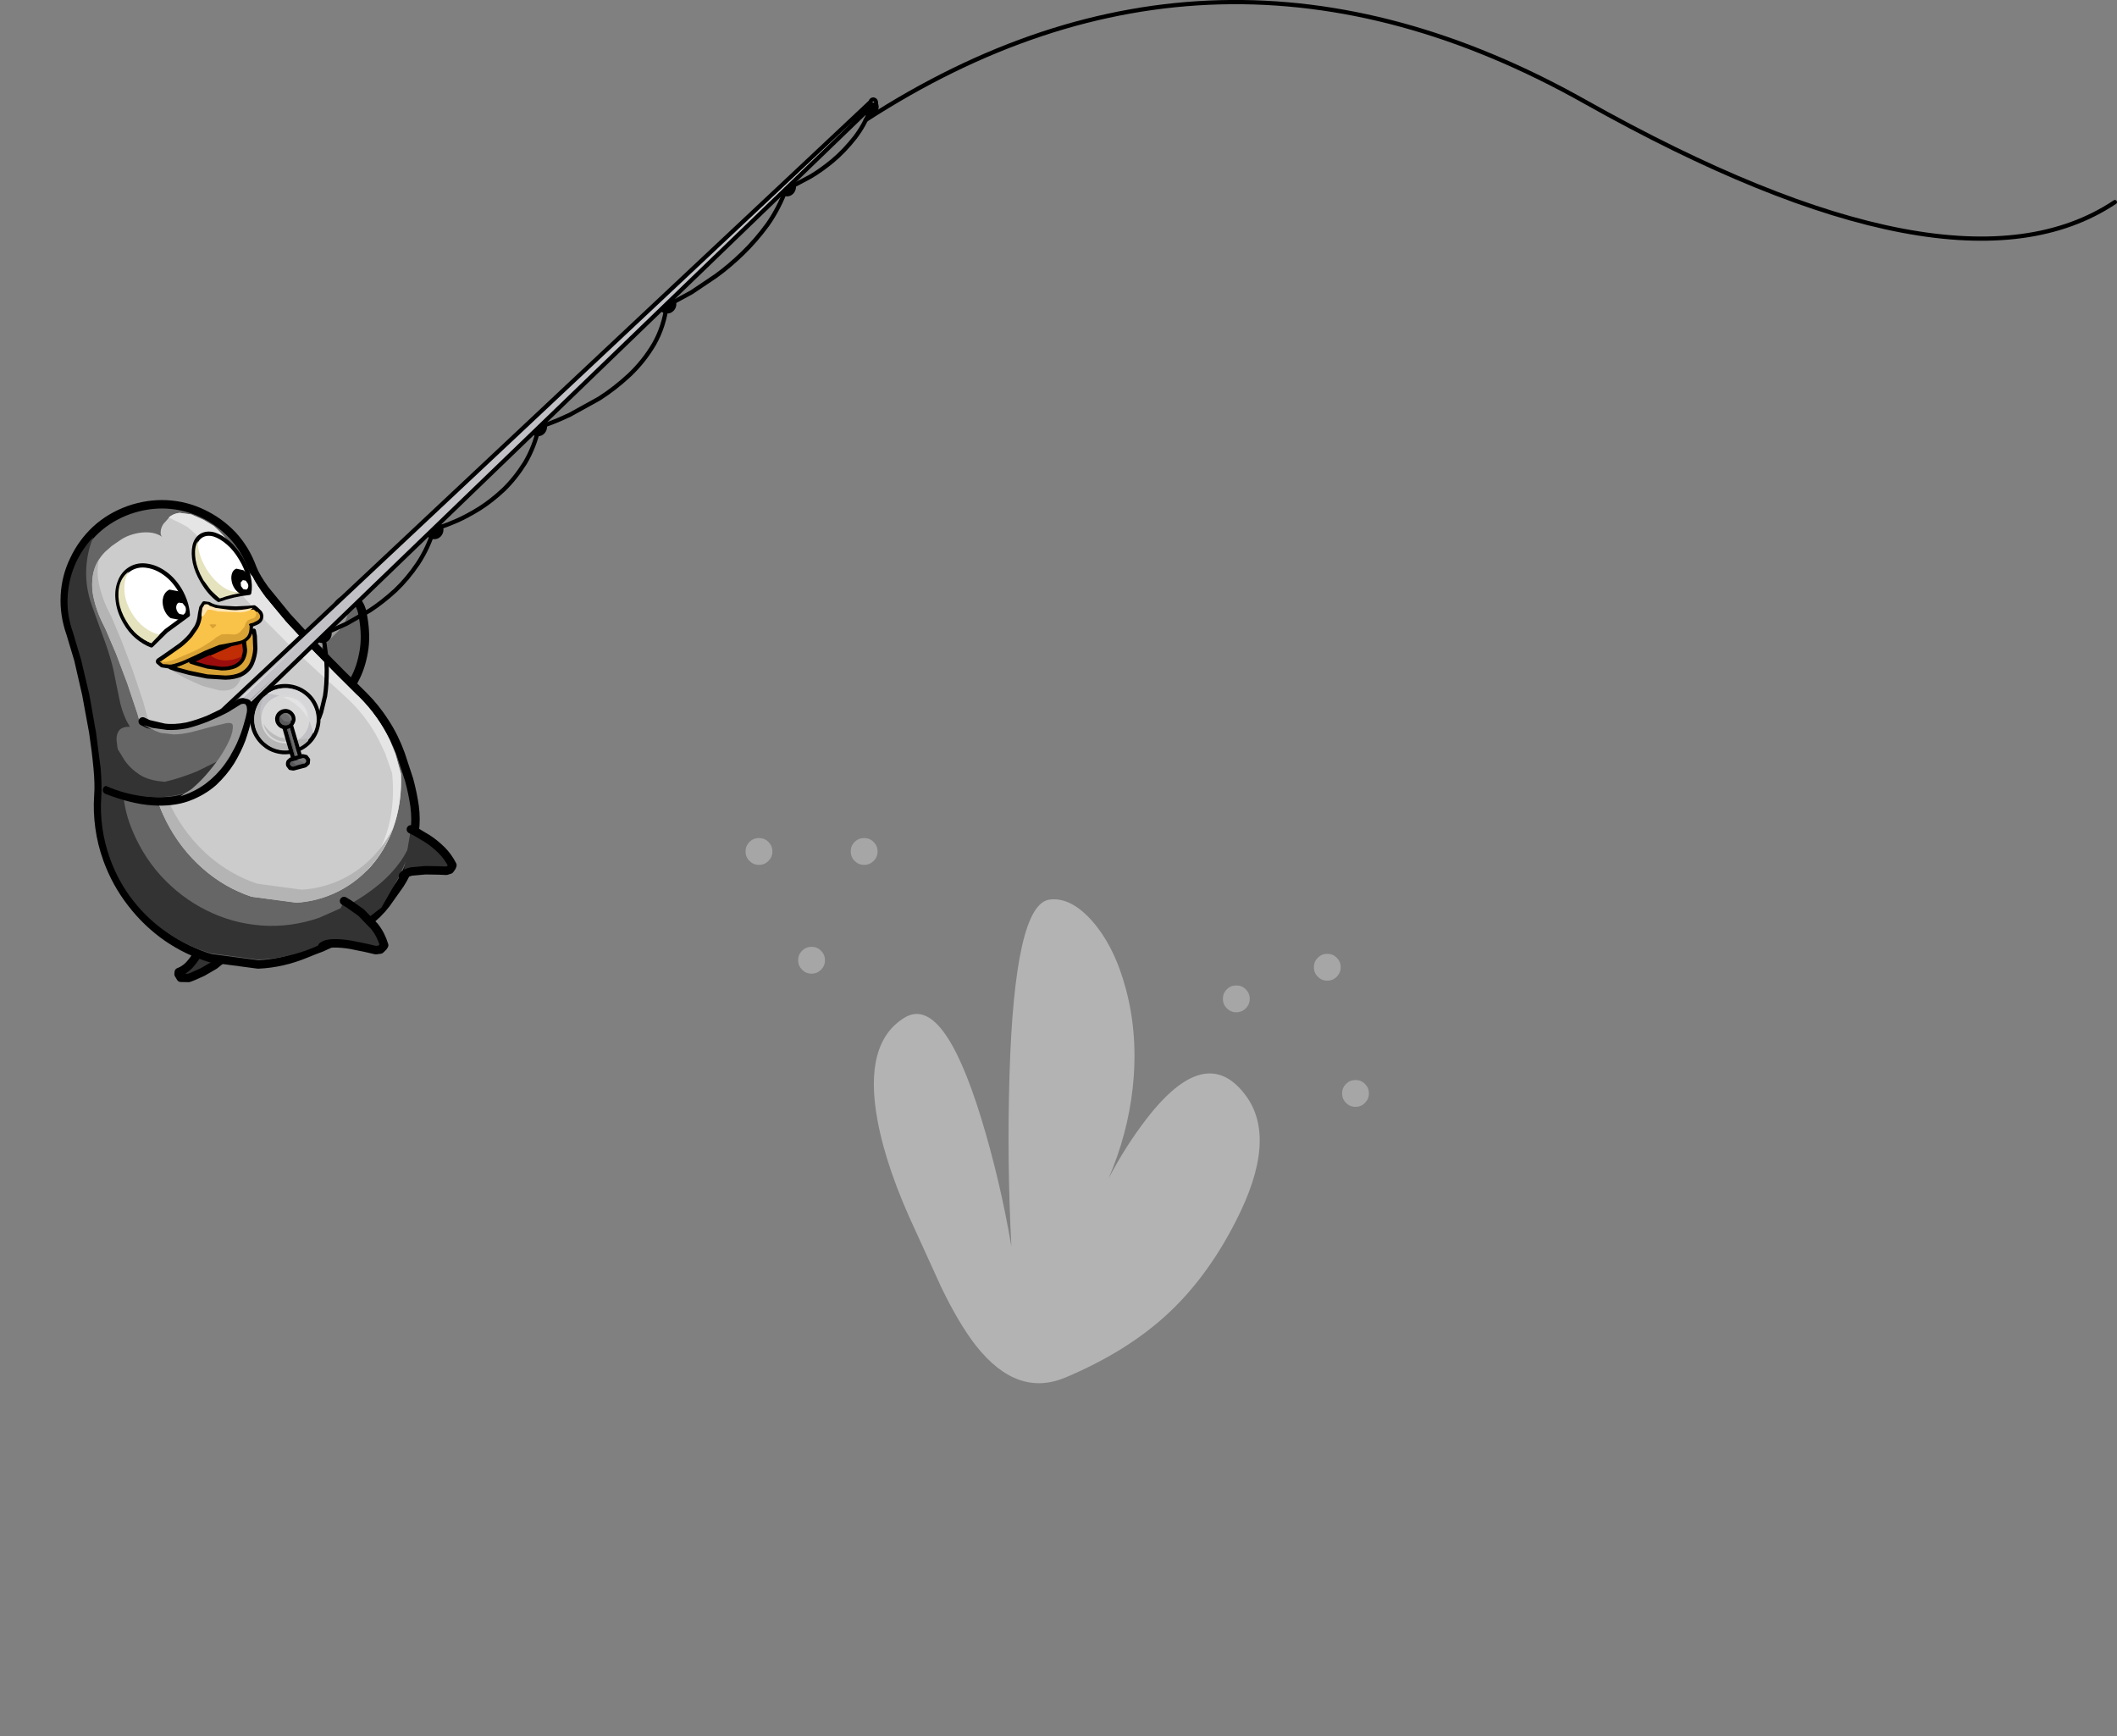 <?xml version="1.0" encoding="UTF-8" standalone="no"?>
<svg xmlns:xlink="http://www.w3.org/1999/xlink" height="409.4px" width="499.15px" xmlns="http://www.w3.org/2000/svg">
  <rect width="100%" height="100%" fill="#808080" stroke="none"/>
  <g transform="matrix(1, 0, 0, 1, 155.9, 255.65)">
    <use height="56.75" transform="matrix(1.0, 0.0, 0.0, 1.0, 47.7, -255.65)" width="295.55" xlink:href="#shape0"/>
    <use height="224.2" transform="matrix(0.992, 0.096, -0.096, 0.992, -128.563, -249.98)" width="181.5" xlink:href="#sprite0"/>
    <use height="155.95" transform="matrix(1.0, 0.0, 0.0, 1.0, -2.3, -85.5)" width="172.55" xlink:href="#sprite1"/>
  </g>
  <defs>
    <g id="shape0" transform="matrix(1, 0, 0, 1, -47.7, 255.65)">
      <path d="M48.2 -227.35 Q130.6 -280.7 217.75 -231.7 304.9 -182.7 342.75 -208.0" fill="none" stroke="#000000" stroke-linecap="round" stroke-linejoin="round" stroke-width="1.0"/>
    </g>
    <g id="sprite0" transform="matrix(1, 0, 0, 1, 47.6, 169.9)">
      <use height="224.2" transform="matrix(1.0, 0.0, 0.0, 1.0, -47.6, -169.9)" width="181.5" xlink:href="#shape1"/>
    </g>
    <g id="shape1" transform="matrix(1, 0, 0, 1, 47.6, 169.9)">
      <path d="M23.75 -37.15 Q25.2 -32.55 25.1 -28.7 24.95 -24.85 23.85 -21.85 22.75 -18.85 21.5 -16.95 L19.45 -14.35 16.05 -14.45 Q14.0 -15.85 11.25 -19.9 9.9 -21.9 9.5 -23.3 9.15 -24.75 9.3 -25.65 9.4 -26.6 9.75 -27.0 L10.05 -27.4 Q12.3 -28.1 13.7 -29.4 15.15 -30.8 15.95 -32.6 16.75 -34.45 17.2 -36.55 L17.5 -37.4 Q18.15 -38.95 19.35 -39.6 L21.75 -39.75 Q23.0 -39.2 23.75 -37.15" fill="#666666" fill-rule="evenodd" stroke="none"/>
      <path d="M23.75 -37.15 Q23.0 -39.2 21.75 -39.75 L19.35 -39.6 Q18.15 -38.95 17.5 -37.4 L17.2 -36.55 Q16.75 -34.45 15.95 -32.6 15.15 -30.8 13.7 -29.4 12.3 -28.1 10.05 -27.4 L9.75 -27.0 Q9.4 -26.6 9.3 -25.65 9.15 -24.75 9.5 -23.3 9.9 -21.9 11.25 -19.9 14.0 -15.85 16.05 -14.45 L19.45 -14.35 21.5 -16.95 Q22.75 -18.85 23.85 -21.85 24.95 -24.85 25.1 -28.7 25.2 -32.55 23.75 -37.15" fill="none" stroke="#000000" stroke-linecap="round" stroke-linejoin="round" stroke-width="2.0"/>
      <path d="M19.05 -38.5 Q19.55 -39.0 20.2 -39.2 20.7 -37.1 20.3 -35.45 19.9 -33.75 18.85 -32.35 L16.55 -29.55 Q15.1 -28.05 14.0 -26.4 12.8 -24.75 12.6 -22.7 12.55 -21.5 13.2 -19.95 13.85 -18.45 15.05 -17.15 L15.9 -16.4 Q17.5 -15.15 19.25 -15.2 L19.05 -14.9 Q18.5 -14.4 17.85 -14.5 16.7 -14.6 15.0 -16.35 L11.9 -20.3 Q10.45 -22.5 10.15 -23.85 9.8 -25.25 10.05 -25.95 L10.5 -26.85 Q12.95 -27.6 14.45 -29.1 15.95 -30.65 16.75 -32.55 17.55 -34.45 18.0 -36.4 L18.2 -37.25 19.05 -38.5" fill="#999999" fill-rule="evenodd" stroke="none"/>
      <path d="M0.55 44.7 Q0.3 45.95 -0.65 47.2 L-2.95 49.45 -5.6 51.35 -7.8 52.6 -8.7 53.05 -10.6 53.2 -11.2 52.4 -11.2 51.9 Q-9.9 51.25 -9.0 50.15 -8.1 49.0 -7.55 47.85 L-6.8 45.9 -6.55 45.05 0.55 44.7" fill="#333333" fill-rule="evenodd" stroke="none"/>
      <path d="M-6.55 45.05 L-6.8 45.9 -7.55 47.85 Q-8.1 49.0 -9.0 50.15 -9.9 51.25 -11.2 51.9 L-11.2 52.4 -10.6 53.2 -8.7 53.05 -7.8 52.6 -5.6 51.35 -2.95 49.45 -0.65 47.2 Q0.3 45.95 0.55 44.7" fill="none" stroke="#000000" stroke-linecap="round" stroke-linejoin="round" stroke-width="2.0"/>
      <path d="M20.2 -22.1 L26.05 -17.35 Q29.15 -14.8 31.7 -11.55 34.25 -8.35 36.1 -4.45 L38.65 1.35 Q39.8 4.4 40.55 7.45 41.25 10.45 41.15 13.4 41.55 17.55 40.9 20.65 40.2 23.65 38.9 26.15 L36.1 31.05 Q34.4 33.8 31.9 36.05 29.4 38.3 26.75 40.0 L21.9 42.85 Q19.65 43.95 18.45 44.6 13.05 47.5 7.3 48.3 L-4.05 47.9 Q-9.7 46.75 -14.75 43.95 -19.8 41.1 -23.85 36.8 -27.95 32.5 -30.6 26.95 -32.3 23.35 -33.15 19.7 -34.05 15.95 -34.15 12.25 -34.2 9.5 -34.95 5.65 -35.7 1.75 -36.8 -2.65 L-39.3 -11.4 -41.95 -19.35 -44.4 -25.35 Q-46.4 -29.65 -46.6 -34.15 -46.8 -38.65 -45.25 -42.8 -43.75 -47.0 -40.8 -50.35 -37.8 -53.7 -33.5 -55.75 -29.15 -57.75 -24.7 -57.95 -20.2 -58.15 -16.0 -56.6 -11.85 -55.1 -8.45 -52.15 -5.1 -49.15 -3.05 -44.85 -2.05 -42.85 0.4 -40.1 L6.2 -34.25 13.2 -28.0 Q16.8 -24.9 20.2 -22.1" fill="#666666" fill-rule="evenodd" stroke="none"/>
      <path d="M20.2 -22.1 Q16.8 -24.9 13.2 -28.0 L6.2 -34.25 0.4 -40.1 Q-2.05 -42.85 -3.05 -44.85 -5.1 -49.15 -8.45 -52.15 -11.85 -55.1 -16.0 -56.6 -20.2 -58.15 -24.7 -57.95 -29.15 -57.75 -33.5 -55.75 -37.8 -53.7 -40.8 -50.35 -43.75 -47.0 -45.25 -42.8 -46.8 -38.65 -46.6 -34.15 -46.4 -29.65 -44.4 -25.35 L-41.95 -19.35 -39.3 -11.4 -36.8 -2.65 Q-35.7 1.75 -34.95 5.65 -34.2 9.5 -34.15 12.25 -34.05 15.95 -33.15 19.7 -32.3 23.35 -30.6 26.95 -27.95 32.5 -23.85 36.8 -19.8 41.1 -14.75 43.95 -9.7 46.75 -4.05 47.9 L7.3 48.3 Q13.05 47.5 18.45 44.6 19.65 43.95 21.9 42.85 L26.75 40.0 Q29.4 38.3 31.9 36.05 34.4 33.8 36.1 31.05 L38.9 26.15 Q40.2 23.65 40.9 20.65 41.55 17.55 41.15 13.4 41.25 10.45 40.55 7.45 39.8 4.4 38.65 1.35 L36.1 -4.45 Q34.25 -8.35 31.7 -11.55 29.15 -14.8 26.05 -17.35 L20.2 -22.1" fill="none" stroke="#000000" stroke-linecap="round" stroke-linejoin="round" stroke-width="2.0"/>
      <path d="M-41.35 -19.5 L-43.85 -25.65 Q-45.65 -29.45 -45.9 -33.5 -46.15 -37.55 -45.0 -41.4 -43.8 -45.25 -41.25 -48.6 -42.45 -44.6 -42.15 -40.45 -41.85 -36.3 -40.0 -32.4 L-38.8 -29.85 -35.85 -23.65 Q-34.4 -20.5 -33.45 -17.7 L-32.5 -14.55 -31.1 -10.05 Q-30.35 -7.95 -29.25 -6.1 L-28.3 -4.75 Q-29.9 -4.65 -30.65 -3.8 -31.4 -2.7 -31.1 -1.1 L-30.4 2.0 -30.1 3.0 -29.0 8.2 -27.9 13.2 Q-27.25 15.7 -26.1 18.15 -22.85 24.85 -17.65 29.6 -12.45 34.3 -6.05 36.75 0.35 39.2 7.2 39.05 14.0 38.9 20.55 35.95 L27.65 31.95 Q31.0 29.65 33.85 26.8 36.7 23.95 38.6 20.6 40.45 17.25 41.05 13.45 40.95 16.45 40.2 19.2 L38.5 24.4 36.55 28.75 35.05 32.1 32.05 34.9 29.05 37.5 Q27.55 38.75 26.45 40.2 L25.45 39.85 25.1 39.7 Q24.9 39.8 24.75 39.95 21.65 42.35 18.1 44.0 12.65 46.5 7.0 47.15 L-4.15 46.75 Q-9.7 45.7 -14.6 43.0 -19.5 40.35 -23.45 36.25 -27.45 32.1 -30.0 26.7 -33.25 19.8 -33.45 12.3 -33.55 9.5 -34.25 5.65 L-36.15 -2.65 -38.6 -11.45 -41.35 -19.5" fill="#333333" fill-rule="evenodd" stroke="none"/>
      <path d="M24.2 -17.6 L25.1 -16.9 Q29.95 -12.9 33.2 -7.5 L34.8 -4.5 36.6 0.15 Q37.45 6.2 36.3 11.75 35.15 17.3 32.2 21.75 29.2 26.25 24.6 29.2 20.15 32.0 14.95 32.85 L4.25 32.5 Q-2.35 31.0 -8.0 26.9 -13.65 22.8 -17.55 16.65 L-18.2 15.65 Q-21.45 10.15 -22.7 4.1 -23.15 1.85 -24.2 -1.25 L-26.75 -7.9 -29.9 -15.0 -33.2 -21.65 -36.15 -27.05 -36.95 -28.35 -37.35 -29.0 Q-38.9 -31.6 -39.8 -34.4 -40.7 -37.3 -40.4 -40.1 -40.1 -42.9 -38.15 -45.35 L-36.7 -46.9 -34.8 -48.5 Q-33.5 -49.6 -31.7 -50.25 -29.95 -50.9 -28.2 -50.95 -26.45 -51.0 -25.0 -50.2 -25.5 -50.5 -25.5 -51.4 -25.55 -52.25 -25.05 -53.25 L-23.7 -55.1 Q-22.85 -55.95 -21.5 -56.25 L-18.7 -56.15 -15.7 -55.15 -13.15 -53.95 Q-9.5 -51.35 -6.95 -47.45 -5.85 -45.65 -2.85 -42.9 -1.65 -40.95 0.65 -38.4 L6.0 -33.1 12.3 -27.5 18.65 -22.15 24.2 -17.6" fill="#cccccc" fill-rule="evenodd" stroke="none"/>
      <path d="M6.0 -33.1 L12.3 -27.5 18.65 -22.15 24.2 -17.6 25.1 -16.9 Q29.95 -12.9 33.2 -7.5 L34.8 -4.5 36.6 0.15 Q37.55 7.0 36.0 13.15 34.45 19.25 30.6 23.95 33.8 19.05 34.85 13.0 35.85 6.9 34.5 0.2 L32.35 -4.45 30.5 -7.5 Q26.95 -12.9 21.75 -16.75 L20.85 -17.45 14.9 -21.85 8.1 -27.05 1.45 -32.55 -4.3 -37.75 Q-6.85 -40.25 -8.15 -42.2 -11.4 -44.9 -12.65 -46.65 -15.4 -50.6 -19.3 -53.1 L-21.45 -54.0 -23.95 -54.9 Q-23.0 -55.9 -21.5 -56.25 L-18.7 -56.15 -15.7 -55.15 -13.15 -53.95 Q-9.5 -51.35 -6.95 -47.45 -5.85 -45.65 -2.85 -42.9 -1.65 -40.95 0.65 -38.4 L6.0 -33.1" fill="#e5e5e5" fill-rule="evenodd" stroke="none"/>
      <path d="M-36.2 -27.05 L-37.0 -28.35 -37.4 -29.0 Q-38.75 -31.25 -39.6 -33.7 -40.5 -36.15 -40.5 -38.65 -40.55 -41.15 -39.4 -43.45 -39.75 -40.6 -38.85 -37.7 -37.95 -34.85 -36.4 -32.2 L-36.0 -31.55 -35.2 -30.3 -32.25 -24.85 -28.95 -18.15 -25.8 -11.1 -23.25 -4.45 Q-22.2 -1.4 -21.7 0.85 -20.45 6.95 -17.25 12.4 L-16.6 13.45 Q-12.65 19.6 -7.0 23.7 -1.4 27.75 5.25 29.3 L15.9 29.7 Q21.1 28.85 25.55 26.05 29.2 23.7 31.85 20.35 34.5 17.0 36.05 12.95 34.75 18.1 31.85 22.25 28.9 26.45 24.55 29.25 20.15 32.05 14.95 32.9 L4.25 32.5 Q-2.35 31.0 -8.0 26.9 -13.7 22.8 -17.6 16.7 L-18.2 15.65 Q-21.5 10.15 -22.7 4.15 -23.15 1.9 -24.25 -1.25 L-26.8 -7.9 -29.95 -14.95 -33.25 -21.65 -36.2 -27.05" fill="#b4b4b4" fill-rule="evenodd" stroke="none"/>
      <path d="M-4.9 -30.1 L-4.45 -28.95 -3.7 -26.1 -3.1 -22.4 Q-2.9 -20.5 -3.25 -18.8 -3.65 -17.15 -4.8 -16.2 -6.0 -15.35 -7.95 -15.35 L-12.1 -16.0 -16.25 -17.4 -19.45 -18.8 -20.75 -19.4 -4.9 -30.1" fill="#b4b4b4" fill-rule="evenodd" stroke="none"/>
      <path d="M26.1 31.4 L27.35 32.0 30.4 33.75 33.85 36.7 Q35.55 38.45 36.55 40.9 L36.35 41.3 35.75 42.0 34.7 42.25 32.45 41.95 28.65 41.55 Q26.5 41.4 24.65 41.6 22.8 41.8 22.0 42.6 L26.1 31.4" fill="#333333" fill-rule="evenodd" stroke="none"/>
      <path d="M26.1 31.4 L27.35 32.0 30.4 33.75 33.85 36.7 Q35.55 38.45 36.55 40.9 L36.35 41.3 35.75 42.0 34.7 42.25 32.45 41.95 28.65 41.55 Q26.5 41.4 24.65 41.6 22.8 41.8 22.0 42.6" fill="none" stroke="#000000" stroke-linecap="round" stroke-linejoin="round" stroke-width="2.0"/>
      <path d="M40.2 13.0 L41.4 13.45 44.35 14.85 Q46.1 15.75 47.9 17.2 49.6 18.6 50.8 20.5 L50.7 20.9 50.3 21.6 49.5 21.95 47.65 22.05 44.55 22.3 41.35 22.9 Q39.9 23.35 39.4 24.15 L40.2 13.0" fill="#333333" fill-rule="evenodd" stroke="none"/>
      <path d="M40.2 13.0 L41.4 13.45 44.35 14.85 Q46.1 15.75 47.9 17.2 49.6 18.6 50.8 20.5 L50.7 20.9 50.3 21.6 49.5 21.95 47.65 22.05 44.55 22.3 41.35 22.9 Q39.9 23.35 39.4 24.15" fill="none" stroke="#000000" stroke-linecap="round" stroke-linejoin="round" stroke-width="2.0"/>
      <path d="M-19.6 -38.05 Q-17.65 -35.3 -17.2 -32.4 L-21.95 -28.15 -25.1 -24.4 Q-26.9 -24.9 -28.65 -26.1 -30.4 -27.3 -31.75 -29.2 -33.45 -31.55 -34.0 -34.0 -34.6 -36.5 -34.0 -38.6 -33.45 -40.75 -31.75 -42.0 -30.05 -43.2 -27.9 -43.05 -25.7 -42.95 -23.5 -41.65 -21.35 -40.4 -19.6 -38.05" fill="#ffffff" fill-rule="evenodd" stroke="none"/>
      <path d="M-19.6 -38.05 Q-21.35 -40.4 -23.5 -41.65 -25.7 -42.95 -27.9 -43.05 -30.05 -43.2 -31.75 -42.0 -33.45 -40.75 -34.0 -38.6 -34.6 -36.5 -34.0 -34.0 -33.45 -31.55 -31.75 -29.2 -30.4 -27.3 -28.65 -26.1 -26.9 -24.9 -25.1 -24.4 L-21.95 -28.15 -17.2 -32.4 Q-17.65 -35.3 -19.6 -38.05" fill="none" stroke="#000000" stroke-linecap="round" stroke-linejoin="round" stroke-width="1.0"/>
      <path d="M-33.9 -38.2 Q-33.45 -40.1 -32.05 -41.3 -33.1 -39.4 -32.7 -36.8 -32.35 -34.15 -30.5 -31.65 -29.0 -29.6 -27.1 -28.45 -25.25 -27.3 -23.4 -27.15 L-25.15 -24.9 Q-26.9 -25.4 -28.6 -26.55 -30.25 -27.7 -31.6 -29.6 -33.15 -31.7 -33.75 -34.0 -34.3 -36.25 -33.9 -38.2" fill="#e5e2be" fill-rule="evenodd" stroke="none"/>
      <path d="M-5.95 -46.85 Q-4.45 -44.85 -3.75 -42.75 -3.1 -40.7 -3.25 -39.0 -7.05 -38.2 -10.3 -36.65 -12.6 -38.0 -14.5 -40.65 -16.05 -42.75 -16.75 -44.9 -17.4 -47.05 -17.2 -48.8 -17.0 -50.5 -15.8 -51.4 -14.6 -52.25 -12.85 -51.95 -11.2 -51.6 -9.35 -50.3 -7.5 -49.0 -5.95 -46.85" fill="#ffffff" fill-rule="evenodd" stroke="none"/>
      <path d="M-5.95 -46.85 Q-7.5 -49.0 -9.35 -50.3 -11.2 -51.6 -12.85 -51.95 -14.6 -52.25 -15.8 -51.4 -17.0 -50.5 -17.2 -48.8 -17.4 -47.05 -16.75 -44.9 -16.05 -42.75 -14.5 -40.65 -12.6 -38.0 -10.3 -36.65 -7.05 -38.2 -3.25 -39.0 -3.1 -40.7 -3.75 -42.75 -4.45 -44.85 -5.95 -46.85" fill="none" stroke="#000000" stroke-linecap="round" stroke-linejoin="round" stroke-width="1.0"/>
      <path d="M-15.2 -42.25 Q-16.5 -44.45 -16.85 -46.55 -17.2 -48.6 -16.55 -50.0 -16.35 -47.7 -14.85 -45.1 L-14.0 -43.8 Q-12.5 -41.8 -10.7 -40.5 -8.9 -39.2 -7.2 -38.95 -5.7 -38.7 -4.65 -39.45 L-3.75 -40.6 -3.75 -39.15 Q-7.15 -38.4 -10.05 -37.0 L-12.3 -38.7 -14.35 -40.95 -15.2 -42.25" fill="#e5e2be" fill-rule="evenodd" stroke="none"/>
      <path d="M-18.0 -35.65 Q-17.3 -34.2 -17.55 -32.9 -17.85 -31.6 -18.9 -31.05 L-21.15 -31.25 Q-22.3 -31.85 -23.0 -33.3 -23.65 -34.8 -23.4 -36.05 -23.15 -37.35 -22.1 -37.95 L-19.85 -37.75 Q-18.7 -37.1 -18.0 -35.65" fill="#000000" fill-rule="evenodd" stroke="none"/>
      <path d="M-17.95 -34.25 Q-17.7 -33.65 -17.8 -33.1 -17.9 -32.6 -18.3 -32.35 L-19.2 -32.45 Q-19.65 -32.7 -19.95 -33.3 -20.2 -33.85 -20.1 -34.35 -20.0 -34.9 -19.6 -35.1 L-18.7 -35.05 -17.95 -34.25" fill="#ffffff" fill-rule="evenodd" stroke="none"/>
      <path d="M-3.65 -42.45 Q-3.1 -41.2 -3.25 -40.15 -3.4 -39.1 -4.2 -38.7 -5.0 -38.35 -5.9 -38.9 -6.8 -39.45 -7.4 -40.65 -7.95 -41.9 -7.8 -42.95 -7.65 -44.0 -6.85 -44.4 L-5.15 -44.2 Q-4.25 -43.65 -3.65 -42.45" fill="#000000" fill-rule="evenodd" stroke="none"/>
      <path d="M-3.8 -41.15 Q-3.55 -40.7 -3.65 -40.3 -3.7 -39.85 -4.05 -39.7 L-4.75 -39.75 -5.35 -40.4 -5.5 -41.25 -5.05 -41.85 -4.35 -41.8 -3.8 -41.15" fill="#ffffff" fill-rule="evenodd" stroke="none"/>
      <path d="M89.6 -117.8 Q90.15 -117.35 90.25 -116.65 90.3 -116.0 89.9 -115.45 89.45 -114.85 88.75 -114.8 88.05 -114.7 87.5 -115.15 L87.3 -115.3 87.85 -116.0 88.05 -115.8 88.65 -115.65 Q89.0 -115.65 89.25 -115.95 L89.4 -116.6 89.1 -117.15 88.85 -117.25 89.4 -117.95 89.6 -117.8" fill="#c1c1c6" fill-rule="evenodd" stroke="none"/>
      <path d="M89.6 -117.8 L89.4 -117.95 88.85 -117.25 89.1 -117.15 89.4 -116.6 89.25 -115.95 Q89.0 -115.65 88.65 -115.65 L88.05 -115.8 87.85 -116.0 87.3 -115.3 87.5 -115.15 Q88.05 -114.7 88.75 -114.8 89.45 -114.85 89.9 -115.45 90.3 -116.0 90.25 -116.65 90.15 -117.35 89.6 -117.8" fill="none" stroke="#000000" stroke-linecap="round" stroke-linejoin="round" stroke-width="1.0"/>
      <path d="M61.95 -85.95 L62.6 -84.85 Q62.65 -84.15 62.25 -83.6 61.8 -83.0 61.1 -82.95 60.4 -82.9 59.85 -83.3 L59.65 -83.45 60.2 -84.15 60.4 -83.95 61.0 -83.8 Q61.35 -83.8 61.55 -84.1 L61.75 -84.75 61.45 -85.3 61.2 -85.4 61.75 -86.1 61.95 -85.95" fill="#c1c1c6" fill-rule="evenodd" stroke="none"/>
      <path d="M61.95 -85.95 L61.75 -86.1 61.2 -85.4 61.45 -85.3 61.75 -84.75 61.55 -84.1 Q61.35 -83.8 61.0 -83.8 L60.4 -83.95 60.2 -84.15 59.65 -83.45 59.85 -83.3 Q60.4 -82.9 61.1 -82.95 61.8 -83.0 62.25 -83.6 62.65 -84.15 62.6 -84.85 L61.95 -85.95" fill="none" stroke="#000000" stroke-linecap="round" stroke-linejoin="round" stroke-width="1.0"/>
      <path d="M39.9 -59.35 Q40.45 -58.9 40.55 -58.25 40.6 -57.55 40.2 -57.0 39.75 -56.4 39.05 -56.35 38.35 -56.3 37.8 -56.7 L37.6 -56.85 38.15 -57.55 38.35 -57.35 38.95 -57.2 Q39.3 -57.2 39.55 -57.5 L39.7 -58.15 39.4 -58.7 39.15 -58.8 39.7 -59.5 39.9 -59.35" fill="#c1c1c6" fill-rule="evenodd" stroke="none"/>
      <path d="M39.9 -59.35 L39.7 -59.5 39.15 -58.8 39.4 -58.7 39.7 -58.15 39.55 -57.5 Q39.3 -57.2 38.95 -57.2 L38.35 -57.35 38.15 -57.55 37.6 -56.85 37.8 -56.7 Q38.35 -56.3 39.05 -56.35 39.75 -56.4 40.2 -57.0 40.6 -57.55 40.55 -58.25 40.45 -58.9 39.9 -59.35" fill="none" stroke="#000000" stroke-linecap="round" stroke-linejoin="round" stroke-width="1.0"/>
      <path d="M15.95 -32.35 Q16.5 -31.9 16.6 -31.25 16.65 -30.55 16.25 -30.0 15.8 -29.4 15.1 -29.35 14.4 -29.3 13.85 -29.7 L13.65 -29.85 14.2 -30.55 14.4 -30.35 15.0 -30.2 Q15.35 -30.2 15.55 -30.5 L15.75 -31.15 15.45 -31.7 15.2 -31.8 15.75 -32.5 15.95 -32.35" fill="#c1c1c6" fill-rule="evenodd" stroke="none"/>
      <path d="M15.95 -32.35 L15.75 -32.5 15.2 -31.8 15.45 -31.7 15.75 -31.15 15.55 -30.5 Q15.35 -30.2 15.0 -30.2 L14.4 -30.35 14.2 -30.55 13.65 -29.85 13.85 -29.7 Q14.4 -29.3 15.1 -29.35 15.8 -29.4 16.25 -30.0 16.65 -30.55 16.6 -31.25 16.5 -31.9 15.95 -32.35" fill="none" stroke="#000000" stroke-linecap="round" stroke-linejoin="round" stroke-width="1.0"/>
      <path d="M115.1 -148.1 L115.75 -147.0 Q115.8 -146.3 115.4 -145.75 114.95 -145.15 114.25 -145.1 113.55 -145.05 113.0 -145.45 L112.8 -145.6 113.35 -146.3 113.55 -146.1 114.15 -145.95 Q114.5 -145.95 114.75 -146.25 L114.9 -146.9 114.6 -147.45 114.35 -147.55 114.9 -148.25 115.1 -148.1" fill="#c1c1c6" fill-rule="evenodd" stroke="none"/>
      <path d="M115.1 -148.1 L114.9 -148.25 114.35 -147.55 114.6 -147.45 114.9 -146.9 114.75 -146.25 Q114.5 -145.95 114.15 -145.95 L113.55 -146.1 113.35 -146.3 112.8 -145.6 113.0 -145.45 Q113.55 -145.05 114.25 -145.1 114.95 -145.15 115.4 -145.75 115.8 -146.3 115.75 -147.0 L115.1 -148.1" fill="none" stroke="#000000" stroke-linecap="round" stroke-linejoin="round" stroke-width="1.0"/>
      <path d="M132.75 -168.9 Q133.3 -168.45 133.4 -167.75 133.45 -167.1 133.05 -166.55 132.6 -165.95 131.9 -165.9 131.2 -165.8 130.65 -166.25 L130.45 -166.4 131.0 -167.1 131.2 -166.9 131.8 -166.75 Q132.15 -166.75 132.4 -167.05 L132.55 -167.7 132.25 -168.25 132.0 -168.35 132.55 -169.05 132.75 -168.9" fill="#c1c1c6" fill-rule="evenodd" stroke="none"/>
      <path d="M132.75 -168.9 L132.55 -169.05 132.0 -168.35 132.25 -168.25 132.55 -167.7 132.4 -167.05 Q132.15 -166.75 131.8 -166.75 L131.2 -166.9 131.0 -167.1 130.45 -166.4 130.65 -166.25 Q131.2 -165.8 131.9 -165.9 132.6 -165.95 133.05 -166.55 133.45 -167.1 133.4 -167.75 133.3 -168.45 132.75 -168.9" fill="none" stroke="#000000" stroke-linecap="round" stroke-linejoin="round" stroke-width="1.0"/>
      <path d="M15.95 -10.2 Q15.95 -8.05 14.95 -6.25 13.9 -4.45 12.15 -3.4 10.4 -2.35 8.25 -2.25 6.05 -2.25 4.3 -3.25 2.5 -4.3 1.4 -6.05 0.35 -7.8 0.3 -9.95 0.3 -12.15 1.3 -13.9 2.35 -15.7 4.05 -16.8 5.8 -17.85 8.0 -17.9 10.15 -17.9 11.95 -16.9 13.75 -15.9 14.8 -14.15 15.85 -12.4 15.95 -10.2" fill="#c1c1c6" fill-rule="evenodd" stroke="none"/>
      <path d="M15.95 -10.2 Q15.95 -8.05 14.95 -6.25 13.9 -4.45 12.15 -3.4 10.4 -2.35 8.25 -2.25 6.05 -2.25 4.3 -3.25 2.5 -4.3 1.4 -6.05 0.35 -7.8 0.3 -9.95 0.3 -12.15 1.3 -13.9 2.35 -15.7 4.05 -16.8 5.8 -17.85 8.0 -17.9 10.15 -17.9 11.95 -16.9 13.75 -15.9 14.8 -14.15 15.85 -12.4 15.95 -10.2" fill="none" stroke="#000000" stroke-linecap="round" stroke-linejoin="round" stroke-width="1.0"/>
      <path d="M0.75 -9.95 Q0.75 -11.4 1.25 -12.7 1.75 -14.0 2.65 -15.0 L2.7 -15.0 Q1.8 -12.85 2.1 -10.9 2.45 -9.0 3.8 -7.6 5.2 -6.2 7.35 -5.6 10.7 -5.15 13.85 -6.05 L14.0 -5.5 Q12.95 -4.2 11.5 -3.45 10.0 -2.7 8.25 -2.65 6.2 -2.65 4.55 -3.6 2.85 -4.55 1.85 -6.2 0.8 -7.85 0.75 -9.95" fill="#b6b6b7" fill-rule="evenodd" stroke="none"/>
      <path d="M8.0 -17.45 Q10.1 -17.45 11.75 -16.5 13.45 -15.55 14.45 -13.9 15.5 -12.25 15.55 -10.15 15.55 -8.65 15.0 -7.25 14.3 -9.95 12.55 -11.9 10.8 -13.8 8.4 -14.75 6.05 -15.75 3.3 -15.65 5.25 -17.35 8.0 -17.45" fill="#d6d6d8" fill-rule="evenodd" stroke="none"/>
      <path d="M2.4 -10.0 Q2.45 -12.4 4.0 -14.05 5.6 -15.7 8.05 -15.8 10.45 -15.75 12.1 -14.2 13.75 -12.6 13.85 -10.15 13.8 -7.75 12.25 -6.1 10.6 -4.45 8.2 -4.35 5.8 -4.4 4.15 -5.95 2.5 -7.6 2.4 -10.0" fill="#d8d8d8" fill-rule="evenodd" stroke="none"/>
      <path d="M8.1 -15.35 Q10.15 -15.35 11.65 -14.05 13.1 -12.8 13.4 -10.8 12.25 -12.45 10.6 -13.55 9.0 -14.7 7.05 -15.2 L8.1 -15.35" fill="#e3e3e5" fill-rule="evenodd" stroke="none"/>
      <path d="M7.35 -5.65 L10.85 -5.55 Q9.7 -4.85 8.25 -4.75 6.4 -4.75 5.0 -5.8 3.65 -6.8 3.1 -8.5 4.55 -6.45 7.35 -5.65" fill="#bbbbbc" fill-rule="evenodd" stroke="none"/>
      <path d="M12.6 -1.25 L11.05 -0.65 7.15 -10.5 8.65 -11.1 12.6 -1.25" fill="#6d6d70" fill-rule="evenodd" stroke="none"/>
      <path d="M12.6 -1.25 L11.05 -0.65 7.15 -10.5 8.65 -11.1 12.6 -1.25" fill="none" stroke="#000000" stroke-linecap="round" stroke-linejoin="round" stroke-width="1.0"/>
      <path d="M12.05 -1.45 L11.85 -1.4 10.15 -5.95 8.3 -10.5 8.45 -10.55 9.1 -8.95 10.25 -6.0 11.4 -3.05 12.05 -1.45" fill="#7b7b7c" fill-rule="evenodd" stroke="none"/>
      <path d="M8.05 -10.4 L9.8 -5.9 11.5 -1.25 11.3 -1.2 10.7 -2.8 9.55 -5.7 8.4 -8.65 7.75 -10.25 8.05 -10.4" fill="#59595b" fill-rule="evenodd" stroke="none"/>
      <path d="M14.4 -1.05 L14.4 -0.25 13.85 0.35 11.15 1.35 10.4 1.3 9.85 0.7 Q9.7 0.25 9.85 -0.15 L10.35 -0.7 13.05 -1.75 13.85 -1.65 14.4 -1.05" fill="#6d6d70" fill-rule="evenodd" stroke="none"/>
      <path d="M14.4 -1.05 L14.4 -0.25 13.85 0.35 11.15 1.35 10.4 1.3 9.85 0.7 Q9.7 0.25 9.85 -0.15 L10.35 -0.7 13.05 -1.75 13.85 -1.65 14.4 -1.05" fill="none" stroke="#000000" stroke-linecap="round" stroke-linejoin="round" stroke-width="1.0"/>
      <path d="M10.65 -0.35 Q11.3 0.35 12.1 0.5 L11.05 0.95 10.65 0.9 10.25 0.5 10.25 0.0 10.55 -0.3 10.65 -0.35" fill="#59595b" fill-rule="evenodd" stroke="none"/>
      <path d="M13.65 -0.1 L13.55 -0.05 Q12.8 -0.65 11.85 -0.85 L13.2 -1.35 13.55 -1.3 13.95 -0.95 14.0 -0.45 13.65 -0.1" fill="#7b7b7c" fill-rule="evenodd" stroke="none"/>
      <path d="M16.05 -11.2 L16.4 -12.55 16.95 -16.45 Q17.1 -19.05 16.75 -22.7 16.35 -26.4 15.0 -31.05 L16.5 -31.75 20.35 -33.95 25.6 -37.65 Q28.4 -39.9 31.1 -42.9 33.75 -45.95 35.8 -49.75 37.85 -53.6 38.8 -58.25 L40.3 -58.85 Q41.7 -59.45 44.05 -60.75 46.35 -62.05 49.05 -64.1 51.75 -66.2 54.3 -69.1 56.8 -72.05 58.7 -75.85 60.55 -79.75 61.2 -84.6 L63.2 -85.55 Q65.15 -86.45 68.2 -88.25 L74.75 -92.75 Q78.2 -95.45 81.3 -98.95 84.4 -102.5 86.4 -106.8 88.35 -111.15 88.5 -116.25 L90.05 -117.15 94.05 -119.85 99.4 -124.25 Q102.35 -126.85 105.2 -130.2 108.05 -133.55 110.45 -137.6 112.75 -141.7 114.0 -146.45 L115.55 -147.25 119.4 -149.8 Q121.75 -151.5 124.3 -154.05 126.85 -156.65 129.05 -160.1 130.9 -163.1 132.0 -166.8" fill="none" stroke="#000000" stroke-linecap="round" stroke-linejoin="round" stroke-width="1.0"/>
      <path d="M133.15 -168.8 Q133.1 -168.3 132.6 -168.2 L-6.25 -5.65 -6.7 -5.25 Q-7.15 -4.85 -7.8 -4.75 -8.45 -4.65 -9.15 -5.2 -9.9 -6.0 -9.85 -6.65 L-9.4 -7.8 -9.05 -8.25 131.9 -168.8 Q131.95 -169.35 132.5 -169.4 133.05 -169.35 133.15 -168.8" fill="#c1c1c6" fill-rule="evenodd" stroke="none"/>
      <path d="M133.15 -168.8 Q133.05 -169.35 132.5 -169.4 131.95 -169.35 131.9 -168.8 L-9.05 -8.25 -9.4 -7.8 -9.85 -6.65 Q-9.9 -6.0 -9.15 -5.2 -8.45 -4.65 -7.8 -4.75 -7.15 -4.85 -6.7 -5.25 L-6.25 -5.65 132.6 -168.2 Q133.1 -168.3 133.15 -168.8" fill="none" stroke="#000000" stroke-linecap="round" stroke-linejoin="round" stroke-width="1.0"/>
      <path d="M132.7 -168.9 L132.75 -168.85 132.55 -168.65 132.45 -168.6 132.7 -168.9 M10.15 -28.7 L-9.25 -6.0 -9.4 -6.6 -9.4 -6.8 10.15 -28.7" fill="#dbdbdd" fill-rule="evenodd" stroke="none"/>
      <path d="M132.55 -169.0 L132.55 -168.95 132.3 -168.7 132.3 -168.75 132.55 -169.0 M5.2 -20.45 L-7.55 -5.25 -7.95 -5.2 -8.2 -5.2 5.2 -20.45" fill="#9a9a9b" fill-rule="evenodd" stroke="none"/>
      <path d="M10.05 -10.15 Q10.0 -9.35 9.45 -8.75 8.95 -8.25 8.15 -8.2 7.35 -8.2 6.8 -8.75 6.25 -9.25 6.2 -10.05 6.2 -10.85 6.75 -11.4 7.3 -11.95 8.1 -12.0 8.9 -12.0 9.45 -11.45 10.0 -10.95 10.05 -10.15" fill="#6d6d70" fill-rule="evenodd" stroke="none"/>
      <path d="M10.05 -10.15 Q10.0 -9.35 9.45 -8.75 8.95 -8.25 8.15 -8.2 7.35 -8.2 6.8 -8.75 6.25 -9.25 6.2 -10.05 6.2 -10.85 6.75 -11.4 7.3 -11.95 8.1 -12.0 8.9 -12.0 9.45 -11.45 10.0 -10.95 10.05 -10.15" fill="none" stroke="#000000" stroke-linecap="round" stroke-linejoin="round" stroke-width="1.0"/>
      <path d="M9.65 -9.85 L8.75 -10.9 Q8.25 -11.35 7.4 -11.3 L8.15 -11.55 Q8.75 -11.55 9.2 -11.15 9.65 -10.75 9.65 -10.1 L9.65 -9.85" fill="#7b7b7c" fill-rule="evenodd" stroke="none"/>
      <path d="M6.85 -10.7 Q7.4 -9.8 8.05 -9.55 L9.55 -9.5 Q9.15 -8.65 8.2 -8.6 7.55 -8.6 7.15 -9.0 6.75 -9.4 6.7 -10.05 L6.85 -10.7" fill="#59595b" fill-rule="evenodd" stroke="none"/>
      <path d="M-25.4 -6.3 L-24.0 -5.8 -20.25 -5.3 Q-17.85 -5.2 -14.8 -6.1 -12.35 -6.95 -9.8 -8.3 L-5.4 -10.95 -2.85 -12.95 -2.3 -13.1 -1.3 -12.95 Q-0.8 -12.7 -0.7 -11.45 L-0.9 -8.95 Q-1.1 -7.1 -1.75 -4.4 -2.45 -1.8 -3.8 1.05 -5.2 3.85 -7.45 6.4 -9.75 8.85 -13.15 10.5 -16.55 12.1 -21.25 12.25 -26.0 12.4 -32.25 10.65 L-25.4 -6.3" fill="#666666" fill-rule="evenodd" stroke="none"/>
      <path d="M-25.4 -6.3 L-24.0 -5.8 -20.25 -5.3 Q-17.85 -5.2 -14.8 -6.1 -12.35 -6.95 -9.8 -8.3 L-5.4 -10.95 -2.85 -12.95 -2.3 -13.1 -1.3 -12.95 Q-0.8 -12.7 -0.7 -11.45 L-0.9 -8.95 Q-1.1 -7.1 -1.75 -4.4 -2.45 -1.8 -3.8 1.05 -5.2 3.85 -7.45 6.4 -9.75 8.85 -13.15 10.5 -16.55 12.1 -21.25 12.25 -26.0 12.4 -32.25 10.65" fill="none" stroke="#000000" stroke-linecap="round" stroke-linejoin="round" stroke-width="2.0"/>
      <path d="M-32.3 -0.45 Q-31.95 -0.95 -31.6 -0.45 L-28.8 3.25 Q-27.25 5.1 -24.85 6.35 -22.45 7.55 -18.65 7.4 L-18.65 7.35 Q-15.35 6.25 -11.45 4.2 L-3.75 -0.55 Q-5.85 4.0 -9.1 6.75 -12.4 9.4 -16.45 10.5 -20.55 11.6 -24.9 11.25 -29.3 10.95 -33.55 9.4 -33.4 8.4 -33.6 7.5 L-34.0 5.65 Q-34.15 4.7 -33.75 3.6 L-33.5 2.55 -33.0 0.85 -32.3 -0.45" fill="#333333" fill-rule="evenodd" stroke="none"/>
      <path d="M-20.85 -4.0 Q-22.05 -4.25 -23.05 -4.65 L-25.1 -5.45 -23.05 -5.0 -19.4 -4.85 Q-17.3 -4.95 -14.75 -5.7 -12.35 -6.55 -9.85 -7.85 -7.35 -9.2 -5.4 -10.5 L-2.65 -12.6 -2.15 -12.75 -1.6 -12.7 -1.25 -12.15 -1.1 -11.4 -1.1 -10.85 Q-1.15 -9.9 -1.55 -7.9 -1.9 -5.85 -2.75 -3.25 -3.65 -0.7 -5.2 2.0 -6.75 4.65 -9.15 6.9 -11.55 9.1 -14.9 10.5 L-12.4 8.55 Q-10.9 7.05 -9.35 4.95 -7.8 2.8 -6.5 0.5 -5.25 -1.85 -4.55 -3.9 -3.85 -6.0 -4.1 -7.4 -4.25 -8.15 -5.65 -7.8 L-9.15 -6.6 Q-11.3 -5.75 -13.55 -4.95 -15.85 -4.15 -17.8 -3.95 L-20.85 -4.0" fill="#999999" fill-rule="evenodd" stroke="none"/>
      <path d="M-1.0 -22.5 Q-1.55 -20.75 -3.3 -19.6 -4.8 -18.75 -6.9 -18.5 L-11.25 -18.35 -15.5 -18.8 -18.75 -19.35 -20.05 -19.65 -1.3 -30.2 -0.95 -28.95 -0.55 -26.0 Q-0.45 -24.25 -1.0 -22.5" fill="#d8a235" fill-rule="evenodd" stroke="none"/>
      <path d="M-1.0 -22.5 Q-0.45 -24.25 -0.55 -26.0 L-0.95 -28.95 -1.3 -30.2 -20.05 -19.65 -18.75 -19.35 -15.5 -18.8 -11.25 -18.35 -6.9 -18.5 Q-4.8 -18.75 -3.3 -19.6 -1.55 -20.75 -1.0 -22.5" fill="none" stroke="#000000" stroke-linecap="round" stroke-linejoin="round" stroke-width="1.0"/>
      <path d="M-3.65 -28.05 L-3.35 -27.3 -2.95 -25.5 Q-2.85 -24.45 -3.25 -23.35 -3.65 -22.25 -4.9 -21.45 -6.2 -20.75 -8.0 -20.6 L-11.4 -20.7 -14.15 -21.2 -15.35 -21.45 -3.65 -28.05" fill="#c12d05" fill-rule="evenodd" stroke="none"/>
      <path d="M-3.65 -28.05 L-15.35 -21.45 -14.15 -21.2 -11.4 -20.7 -8.0 -20.6 Q-6.2 -20.75 -4.9 -21.45 -3.65 -22.25 -3.25 -23.35 -2.85 -24.45 -2.95 -25.5 L-3.35 -27.3 -3.65 -28.05" fill="none" stroke="#000000" stroke-linecap="round" stroke-linejoin="round" stroke-width="1.0"/>
      <path d="M-11.1 -23.45 Q-9.3 -22.35 -7.3 -22.55 -5.2 -22.8 -3.45 -23.95 -3.7 -22.7 -5.15 -21.8 -6.45 -21.05 -8.2 -20.95 L-11.6 -21.1 -14.3 -21.6 -13.1 -22.3 -11.1 -23.45" fill="#9b0d0d" fill-rule="evenodd" stroke="none"/>
      <path d="M-1.25 -35.4 L-0.25 -34.6 Q0.2 -34.05 0.1 -33.35 0.0 -32.75 -0.5 -32.35 -1.05 -31.95 -1.55 -31.75 L-2.1 -31.5 Q-1.95 -29.65 -2.45 -28.7 -3.05 -27.75 -4.05 -27.3 -5.05 -26.85 -6.3 -26.55 L-8.9 -25.8 -11.25 -24.6 -13.55 -23.2 -15.3 -22.2 Q-16.45 -21.55 -17.75 -20.85 -19.1 -20.2 -20.3 -19.85 L-22.15 -19.95 -23.15 -20.65 Q-23.35 -20.9 -22.75 -21.3 L-20.85 -22.9 -18.3 -25.1 Q-17.05 -26.3 -16.1 -27.65 L-14.95 -29.7 Q-14.5 -30.75 -14.4 -31.95 L-14.35 -33.05 -14.2 -34.45 -13.65 -35.5 -12.5 -35.45 Q-11.45 -34.9 -9.65 -34.85 L-6.1 -35.0 -3.05 -35.45 -1.75 -35.7 -1.25 -35.4" fill="#f9c248" fill-rule="evenodd" stroke="none"/>
      <path d="M-1.25 -35.4 L-0.25 -34.6 Q0.2 -34.05 0.1 -33.35 0.0 -32.75 -0.5 -32.35 -1.05 -31.95 -1.55 -31.75 L-2.1 -31.5 Q-1.95 -29.65 -2.45 -28.7 -3.05 -27.75 -4.05 -27.3 -5.05 -26.85 -6.3 -26.55 L-8.9 -25.8 -11.25 -24.6 -13.55 -23.2 -15.3 -22.2 Q-16.45 -21.55 -17.75 -20.85 -19.1 -20.2 -20.3 -19.85 L-22.15 -19.95 -23.15 -20.65 Q-23.35 -20.9 -22.75 -21.3 L-20.85 -22.9 -18.3 -25.1 Q-17.05 -26.3 -16.1 -27.65 L-14.95 -29.7 Q-14.5 -30.75 -14.4 -31.95 L-14.35 -33.05 -14.2 -34.45 -13.65 -35.5 -12.5 -35.45 Q-11.45 -34.9 -9.65 -34.85 L-6.1 -35.0 -3.05 -35.45 -1.75 -35.7 -1.25 -35.4" fill="none" stroke="#000000" stroke-linecap="round" stroke-linejoin="round" stroke-width="1.0"/>
      <path d="M-1.3 -33.45 Q-1.05 -33.85 -1.15 -34.2 L-0.95 -34.85 -0.35 -34.2 Q-0.1 -33.8 -0.15 -33.4 -0.25 -33.0 -0.7 -32.65 L-1.65 -32.05 -2.45 -31.75 Q-2.55 -31.65 -2.7 -31.65 L-2.4 -31.25 Q-2.2 -29.55 -2.8 -28.65 -3.4 -27.8 -4.4 -27.45 L-6.75 -26.75 -9.15 -26.05 -12.3 -24.4 -14.8 -22.9 -17.15 -21.55 Q-18.55 -20.8 -19.95 -20.35 L-21.95 -20.25 -22.4 -20.55 -22.75 -20.8 -22.8 -20.9 Q-21.95 -20.7 -21.1 -20.9 L-19.7 -21.4 -18.95 -21.8 -15.0 -23.95 Q-12.85 -25.25 -10.8 -27.0 L-9.9 -27.85 -8.8 -28.6 -7.3 -28.8 -5.8 -28.85 Q-5.05 -29.0 -4.5 -29.6 L-3.6 -30.9 -3.4 -31.75 -3.05 -32.45 -2.15 -32.95 Q-1.6 -33.05 -1.3 -33.45" fill="#d8a235" fill-rule="evenodd" stroke="none"/>
      <path d="M-11.9 -30.6 L-11.35 -30.75 -10.5 -30.8 Q-10.1 -30.8 -10.45 -30.4 -10.9 -29.75 -11.15 -29.85 L-11.9 -30.6" fill="#d8a235" fill-rule="evenodd" stroke="none"/>
      <path d="M-4.75 -34.2 L-10.2 -33.9 -10.8 -34.0 -11.85 -34.15 -12.65 -34.1 -13.1 -33.3 Q-13.25 -32.7 -13.95 -32.25 L-14.0 -32.95 -13.95 -34.35 -13.5 -35.25 -13.05 -35.35 Q-12.65 -35.4 -12.25 -35.05 L-10.85 -34.7 -7.2 -34.55 Q-4.85 -34.6 -2.1 -35.55 L-2.5 -35.05 Q-3.0 -34.6 -4.75 -34.2" fill="#ffe4b3" fill-rule="evenodd" stroke="none"/>
    </g>
    <g id="sprite1" transform="matrix(1, 0, 0, 1, 0.0, 41.05)">
      <use height="190.15" transform="matrix(0.6, 0.0, 0.0, 0.6, 52.436, 0.84)" width="151.65" xlink:href="#shape2"/>
      <use height="63.3" transform="matrix(0.1, 0.0, 0.0, 0.1, 162.835, 43.435)" width="63.3" xlink:href="#shape3"/>
      <use height="63.3" transform="matrix(0.1, 0.0, 0.0, 0.1, 134.735, 21.135)" width="63.3" xlink:href="#shape3"/>
      <use height="63.3" transform="matrix(0.1, 0.0, 0.0, 0.1, 156.185, 13.685)" width="63.3" xlink:href="#shape3"/>
      <use height="63.3" transform="matrix(0.1, 0.0, 0.0, 0.1, 34.585, 12.035)" width="63.3" xlink:href="#shape3"/>
      <use height="63.3" transform="matrix(0.1, 0.0, 0.0, 0.1, 46.985, -13.615)" width="63.3" xlink:href="#shape3"/>
      <use height="63.3" transform="matrix(0.1, 0.0, 0.0, 0.1, 22.185, -13.615)" width="63.3" xlink:href="#shape3"/>
    </g>
    <g id="shape2" transform="matrix(1, 0, 0, 1, 75.8, 95.05)">
      <path d="M-6.75 -94.95 Q1.65 -96.05 10.15 -86.35 18.85 -76.35 23.25 -59.8 28.2 -41.3 25.9 -20.75 23.9 -2.7 16.45 14.6 23.15 1.85 31.4 -8.85 54.65 -38.95 70.25 -18.1 83.1 -0.95 66.4 31.5 55.0 53.9 38.95 68.5 23.2 82.85 -0.5 92.85 -19.4 100.8 -35.5 80.55 -42.25 72.0 -49.3 57.4 L-59.1 35.9 Q-70.85 11.0 -74.4 -8.4 -79.9 -38.65 -63.75 -48.55 -48.6 -57.75 -33.65 -9.15 -26.2 15.2 -21.75 41.35 -23.5 8.0 -22.5 -25.7 -20.5 -93.15 -6.75 -94.95" fill="#ffffff" fill-opacity="0.4" fill-rule="evenodd" stroke="none"/>
    </g>
    <g id="shape3" transform="matrix(1, 0, 0, 1, 31.65, 31.65)">
      <path d="M0.0 -31.65 Q13.1 -31.65 22.35 -22.4 31.65 -13.1 31.65 0.0 31.65 13.1 22.35 22.35 13.1 31.65 0.0 31.65 -13.1 31.65 -22.4 22.35 -31.65 13.1 -31.65 0.0 -31.65 -13.1 -22.4 -22.4 -13.1 -31.65 0.0 -31.65" fill="#ffffff" fill-opacity="0.302" fill-rule="evenodd" stroke="none"/>
    </g>
  </defs>
</svg>
